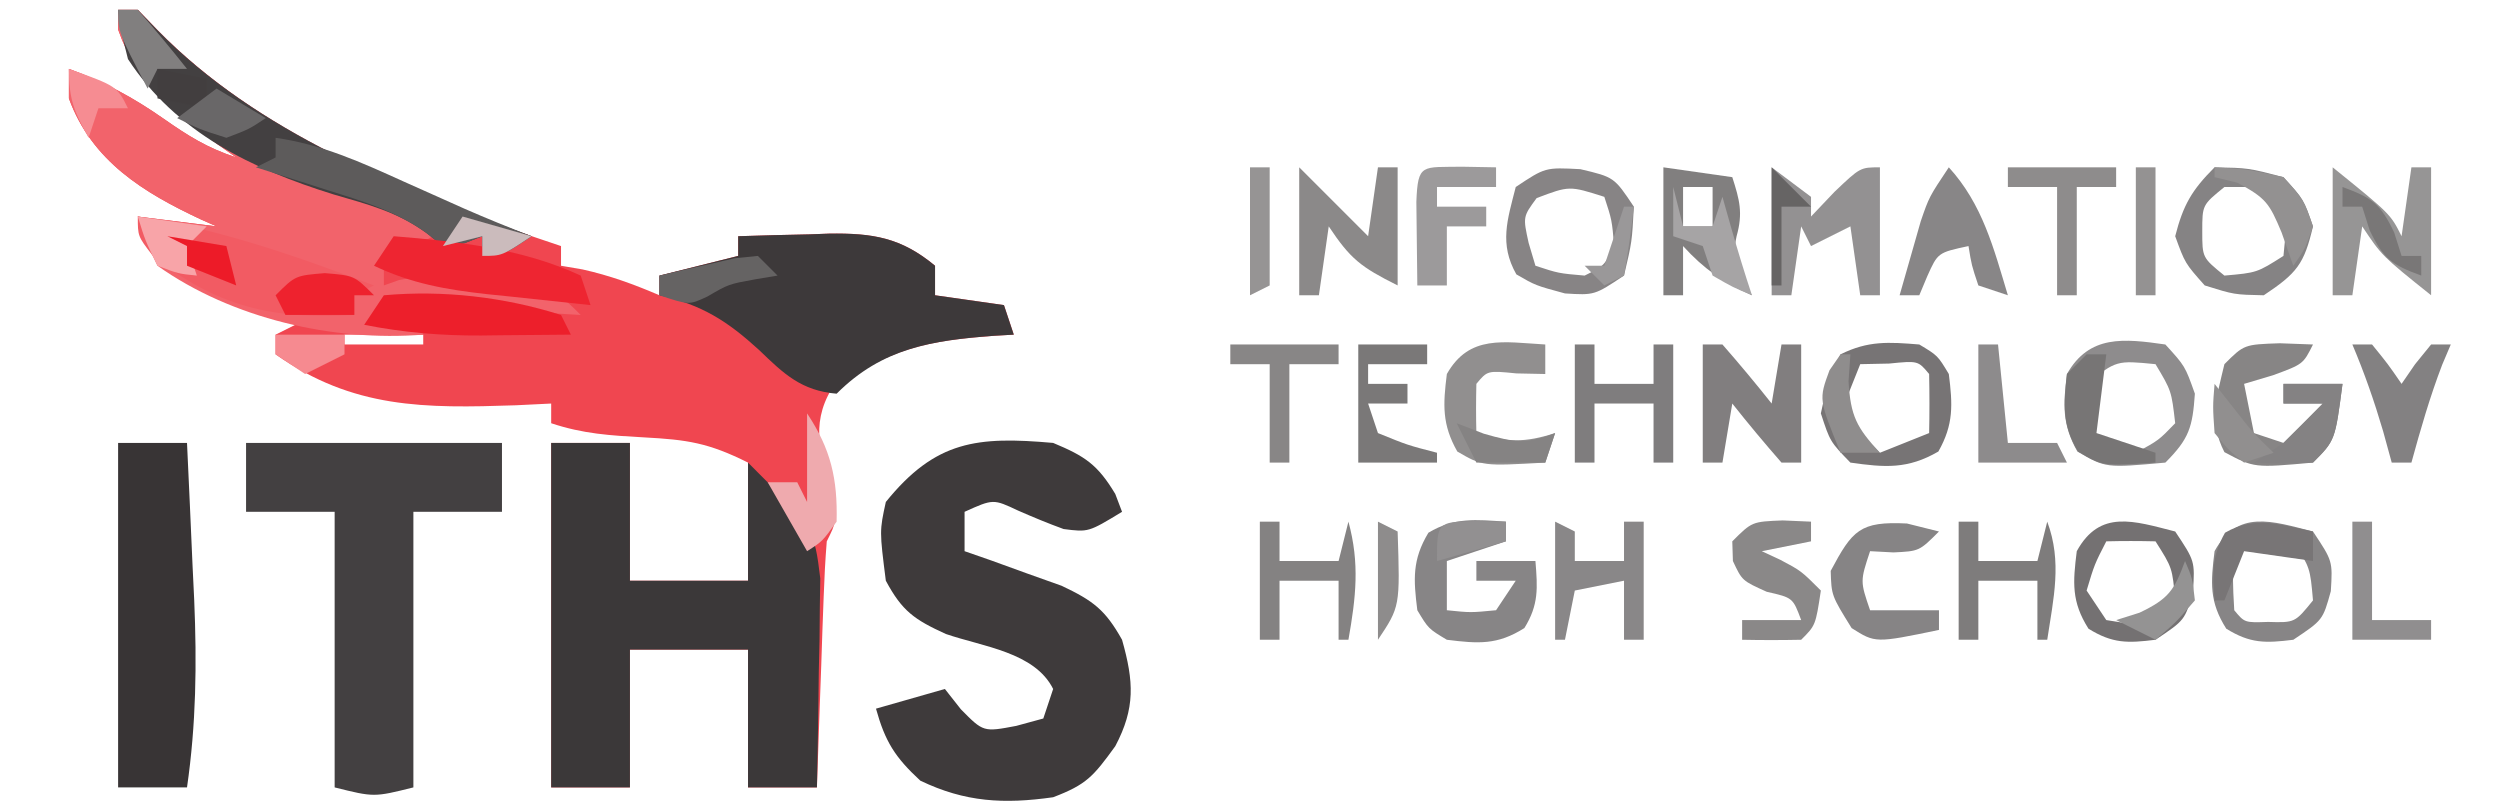 <?xml version="1.0" encoding="UTF-8"?>
<svg version="1.1" xmlns="http://www.w3.org/2000/svg" width="254" height="82">
<path d="M0 0 C0.66 0 1.32 0 2 0 C2.99 1.021 2.99 1.021 4 2.062 C14.796 13.107 30.584 19.195 45 24 C45 24.66 45 25.32 45 26 C45.722 26.124 46.444 26.247 47.188 26.375 C49.957 26.99 52.397 27.884 55 29 C55 28.34 55 27.68 55 27 C57.64 26.34 60.28 25.68 63 25 C63 24.34 63 23.68 63 23 C65.397 22.919 67.79 22.859 70.188 22.812 C70.861 22.787 71.535 22.762 72.229 22.736 C76.658 22.672 79.556 23.131 83 26 C83 26.99 83 27.98 83 29 C85.31 29.33 87.62 29.66 90 30 C90.495 31.485 90.495 31.485 91 33 C90.348 33.037 89.695 33.075 89.023 33.113 C83.709 33.513 79.583 34.054 75 37 C74.175 37.495 73.35 37.99 72.5 38.5 C70.221 42.298 71.509 45.374 72.52 49.539 C73 52 73 52 72 54 C71.847 55.885 71.75 57.774 71.684 59.664 C71.642 60.786 71.6 61.907 71.557 63.062 C71.517 64.238 71.478 65.414 71.438 66.625 C71.394 67.808 71.351 68.992 71.307 70.211 C71.2 73.141 71.098 76.07 71 79 C68.69 79 66.38 79 64 79 C64 74.38 64 69.76 64 65 C60.04 65 56.08 65 52 65 C52 69.62 52 74.24 52 79 C49.36 79 46.72 79 44 79 C44 67.45 44 55.9 44 44 C46.64 44 49.28 44 52 44 C52 48.62 52 53.24 52 58 C55.96 58 59.92 58 64 58 C64 54.04 64 50.08 64 46 C59.977 43.989 57.833 43.673 53.438 43.438 C50.006 43.247 47.265 43.088 44 42 C44 41.34 44 40.68 44 40 C42.817 40.058 41.633 40.116 40.414 40.176 C31.16 40.489 23.884 40.546 16 35 C16 34.34 16 33.68 16 33 C16.99 32.505 16.99 32.505 18 32 C17.325 31.734 16.649 31.469 15.953 31.195 C15.061 30.842 14.169 30.489 13.25 30.125 C12.368 29.777 11.487 29.429 10.578 29.07 C4.201 26.423 4.201 26.423 2.75 23.375 C2.502 22.591 2.255 21.808 2 21 C4.64 21.33 7.28 21.66 10 22 C9.481 21.769 8.961 21.539 8.426 21.301 C2.574 18.564 -2.664 15.37 -5 9 C-5 8.01 -5 7.02 -5 6 C-1.426 7.307 1.51 8.884 4.625 11.062 C7.172 12.84 9.032 14.011 12 15 C11.078 14.346 11.078 14.346 10.137 13.68 C5.486 10.253 1.969 7.644 0 2 C0 1.34 0 0.68 0 0 Z M23 33 C23 33.33 23 33.66 23 34 C25.64 34 28.28 34 31 34 C31 33.67 31 33.34 31 33 C28.36 33 25.72 33 23 33 Z " fill="#F04650" transform="translate(12,1)"/>
<path d="M0 0 C2.64 0 5.28 0 8 0 C8 4.62 8 9.24 8 14 C11.96 14 15.92 14 20 14 C20 10.04 20 6.08 20 2 C26.72 8.72 26.72 8.72 27.341 13.771 C27.325 14.75 27.309 15.729 27.293 16.738 C27.283 17.805 27.274 18.872 27.264 19.971 C27.239 21.073 27.213 22.176 27.188 23.312 C27.167 24.996 27.167 24.996 27.146 26.713 C27.111 29.476 27.062 32.238 27 35 C24.69 35 22.38 35 20 35 C20 30.38 20 25.76 20 21 C16.04 21 12.08 21 8 21 C8 25.62 8 30.24 8 35 C5.36 35 2.72 35 0 35 C0 23.45 0 11.9 0 0 Z " fill="#3B3839" transform="translate(56,45)"/>
<path d="M0 0 C0.66 0 1.32 0 2 0 C2.99 1.021 2.99 1.021 4 2.062 C14.177 12.474 28.543 18.101 42 23 C39 25 39 25 37 25 C37 24.34 37 23.68 37 23 C36.361 23.186 35.721 23.371 35.062 23.562 C34.382 23.707 33.701 23.851 33 24 C32.67 23.67 32.34 23.34 32 23 C29.463 24.355 29.463 24.355 27 26 C27 26.66 27 27.32 27 28 C27.513 27.818 28.026 27.636 28.555 27.449 C31.9 26.835 34.766 27.325 38.125 27.812 C39.365 27.984 40.605 28.155 41.883 28.332 C45 29 45 29 47 31 C41.39 30.67 35.78 30.34 30 30 C30.495 31.485 30.495 31.485 31 33 C21.842 33.733 11.545 31.358 4 26 C2.688 23.312 2.688 23.312 2 21 C4.64 21.33 7.28 21.66 10 22 C9.481 21.769 8.961 21.539 8.426 21.301 C2.574 18.564 -2.664 15.37 -5 9 C-5 8.01 -5 7.02 -5 6 C-1.426 7.307 1.51 8.884 4.625 11.062 C7.172 12.84 9.032 14.011 12 15 C11.078 14.346 11.078 14.346 10.137 13.68 C5.486 10.253 1.969 7.644 0 2 C0 1.34 0 0.68 0 0 Z " fill="#F2636B" transform="translate(12,1)"/>
<path d="M0 0 C3.24 1.35 4.52 2.2 6.312 5.188 C6.539 5.786 6.766 6.384 7 7 C3.582 9.075 3.582 9.075 1.062 8.75 C-0.501 8.181 -2.039 7.544 -3.562 6.875 C-6.087 5.685 -6.087 5.685 -9 7 C-9 8.32 -9 9.64 -9 11 C-8.096 11.315 -7.193 11.629 -6.262 11.953 C-5.082 12.381 -3.903 12.809 -2.688 13.25 C-0.93 13.876 -0.93 13.876 0.863 14.516 C4.071 16.034 5.292 16.952 7 20 C8.201 24.242 8.359 26.946 6.312 30.812 C4.067 33.908 3.389 34.707 0 36 C-4.989 36.708 -8.94 36.511 -13.5 34.312 C-16.071 31.935 -17.072 30.342 -18 27 C-15.69 26.34 -13.38 25.68 -11 25 C-10.464 25.681 -9.928 26.361 -9.375 27.062 C-7.088 29.383 -7.088 29.383 -3.75 28.75 C-2.842 28.503 -1.935 28.255 -1 28 C-0.67 27.01 -0.34 26.02 0 25 C-1.871 21.259 -7.116 20.714 -10.898 19.414 C-14.119 17.946 -15.347 17.08 -17 14 C-17.642 8.943 -17.642 8.943 -17 6 C-11.935 -0.265 -7.688 -0.678 0 0 Z " fill="#3E3A3B" transform="translate(107,45)"/>
<path d="M0 0 C8.58 0 17.16 0 26 0 C26 2.31 26 4.62 26 7 C23.03 7 20.06 7 17 7 C17 16.24 17 25.48 17 35 C13 36 13 36 9 35 C9 25.76 9 16.52 9 7 C6.03 7 3.06 7 0 7 C0 4.69 0 2.38 0 0 Z " fill="#434041" transform="translate(25,45)"/>
<path d="M0 0 C2.397 -0.081 4.79 -0.141 7.188 -0.188 C7.861 -0.213 8.535 -0.238 9.229 -0.264 C13.658 -0.328 16.556 0.131 20 3 C20 3.99 20 4.98 20 6 C22.31 6.33 24.62 6.66 27 7 C27.495 8.485 27.495 8.485 28 10 C27.348 10.037 26.695 10.075 26.023 10.113 C19.714 10.588 14.661 11.339 10 16 C6.418 15.695 4.643 13.994 2.125 11.562 C-1.087 8.627 -3.672 6.974 -8 6 C-8 5.34 -8 4.68 -8 4 C-5.36 3.34 -2.72 2.68 0 2 C0 1.34 0 0.68 0 0 Z " fill="#3D393A" transform="translate(75,24)"/>
<path d="M0 0 C2.31 0 4.62 0 7 0 C7.199 4.145 7.382 8.291 7.562 12.438 C7.619 13.602 7.675 14.767 7.732 15.967 C8.007 22.455 7.928 28.57 7 35 C4.69 35 2.38 35 0 35 C0 23.45 0 11.9 0 0 Z " fill="#383435" transform="translate(12,45)"/>
<path d="M0 0 C0.66 0 1.32 0 2 0 C2.99 1.021 2.99 1.021 4 2.062 C14.177 12.474 28.543 18.101 42 23 C39 25 39 25 37 25 C37 24.34 37 23.68 37 23 C36.134 23.34 36.134 23.34 35.25 23.688 C34.508 23.791 33.765 23.894 33 24 C32.161 23.337 32.161 23.337 31.305 22.66 C28.319 20.509 25.403 19.779 21.875 18.75 C13.619 16.182 5.873 12.466 1 5 C0.312 2.25 0.312 2.25 0 0 Z " fill="#434041" transform="translate(12,1)"/>
<path d="M0 0 C8.39 1.295 16.089 4.013 24 7 C23.01 7.495 23.01 7.495 22 8 C22 8.66 22 9.32 22 10 C13.858 10.517 7.815 9.163 1.438 3.875 C0 2 0 2 0 0 Z " fill="#F25B63" transform="translate(14,22)"/>
<path d="M0 0 C4.717 0.673 8.7 2.49 13 4.438 C14.396 5.062 15.791 5.686 17.188 6.309 C17.841 6.601 18.495 6.894 19.168 7.195 C21.424 8.186 23.703 9.107 26 10 C23 12 23 12 21 12 C21 11.34 21 10.68 21 10 C20.134 10.34 20.134 10.34 19.25 10.688 C18.508 10.791 17.765 10.894 17 11 C16.453 10.567 15.907 10.134 15.344 9.688 C12.232 7.447 8.869 6.445 5.25 5.312 C4.553 5.088 3.855 4.863 3.137 4.631 C1.427 4.08 -0.286 3.539 -2 3 C-1.34 2.67 -0.68 2.34 0 2 C0 1.34 0 0.68 0 0 Z " fill="#5D5B5B" transform="translate(28,14)"/>
<path d="M0 0 C6.454 0.52 13.063 1.243 19 4 C19.33 4.99 19.66 5.98 20 7 C17.27 6.717 14.541 6.424 11.812 6.125 C11.044 6.046 10.275 5.968 9.482 5.887 C5.342 5.425 1.808 4.816 -2 3 C-1.34 2.01 -0.68 1.02 0 0 Z " fill="#EE2531" transform="translate(40,24)"/>
<path d="M0 0 C1.32 0.99 2.64 1.98 4 3 C4 3.66 4 4.32 4 5 C4.784 4.175 5.567 3.35 6.375 2.5 C9 0 9 0 11 0 C11 4.29 11 8.58 11 13 C10.34 13 9.68 13 9 13 C8.67 10.69 8.34 8.38 8 6 C6.02 6.99 6.02 6.99 4 8 C3.67 7.34 3.34 6.68 3 6 C2.67 8.31 2.34 10.62 2 13 C1.34 13 0.68 13 0 13 C0 8.71 0 4.42 0 0 Z " fill="#939192" transform="translate(180,17)"/>
<path d="M0 0 C3.438 0.062 3.438 0.062 7 1 C9.062 3.25 9.062 3.25 10 6 C9.104 9.853 8.348 10.768 5 13 C2 12.938 2 12.938 -1 12 C-3 9.75 -3 9.75 -4 7 C-3.188 3.826 -2.318 2.318 0 0 Z M1 2 C-1.249 3.827 -1.249 3.827 -1.25 6.5 C-1.249 9.173 -1.249 9.173 1 11 C4.307 10.71 4.307 10.71 7 9 C7.25 6.542 7.25 6.542 7 4 C6.34 3.34 5.68 2.68 5 2 C3.68 2 2.36 2 1 2 Z " fill="#858384" transform="translate(225,17)"/>
<path d="M0 0 C3.438 0.812 3.438 0.812 5.438 3.812 C5.25 7.375 5.25 7.375 4.438 10.812 C1.438 12.812 1.438 12.812 -1.562 12.625 C-4.562 11.812 -4.562 11.812 -6.5 10.688 C-8.259 7.583 -7.412 5.149 -6.562 1.812 C-3.562 -0.188 -3.562 -0.188 0 0 Z M-4.438 2.938 C-5.837 4.837 -5.837 4.837 -5.25 7.5 C-5.023 8.263 -4.796 9.026 -4.562 9.812 C-2.217 10.582 -2.217 10.582 0.438 10.812 C2.438 9.812 2.438 9.812 3.438 7.812 C3.207 5.158 3.207 5.158 2.438 2.812 C-1.112 1.678 -1.112 1.678 -4.438 2.938 Z " fill="#878485" transform="translate(160.562,17.188)"/>
<path d="M0 0 C1.671 0.062 1.671 0.062 3.375 0.125 C2.375 2.125 2.375 2.125 -0.688 3.25 C-2.142 3.683 -2.142 3.683 -3.625 4.125 C-3.295 5.775 -2.965 7.425 -2.625 9.125 C-1.635 9.455 -0.645 9.785 0.375 10.125 C1.695 8.805 3.015 7.485 4.375 6.125 C3.055 6.125 1.735 6.125 0.375 6.125 C0.375 5.465 0.375 4.805 0.375 4.125 C2.355 4.125 4.335 4.125 6.375 4.125 C5.625 9.875 5.625 9.875 3.375 12.125 C-2.602 12.668 -2.602 12.668 -5.625 11.062 C-7.241 7.931 -6.412 5.453 -5.625 2.125 C-3.625 0.125 -3.625 0.125 0 0 Z " fill="#878585" transform="translate(231.625,34.875)"/>
<path d="M0 0 C5.875 4.75 5.875 4.75 7 7 C7.33 4.69 7.66 2.38 8 0 C8.66 0 9.32 0 10 0 C10 4.29 10 8.58 10 13 C5 9 5 9 3 6 C2.67 8.31 2.34 10.62 2 13 C1.34 13 0.68 13 0 13 C0 8.71 0 4.42 0 0 Z " fill="#969595" transform="translate(237,17)"/>
<path d="M0 0 C0 0.66 0 1.32 0 2 C-1.98 2.66 -3.96 3.32 -6 4 C-6 5.65 -6 7.3 -6 9 C-3.584 9.25 -3.584 9.25 -1 9 C-0.34 8.01 0.32 7.02 1 6 C-0.32 6 -1.64 6 -3 6 C-3 5.34 -3 4.68 -3 4 C-1.02 4 0.96 4 3 4 C3.222 6.741 3.348 8.44 1.875 10.812 C-0.872 12.552 -2.818 12.398 -6 12 C-7.875 10.875 -7.875 10.875 -9 9 C-9.394 5.851 -9.529 3.881 -7.875 1.125 C-5.22 -0.468 -3.032 -0.202 0 0 Z " fill="#878586" transform="translate(153,53)"/>
<path d="M0 0 C2.333 2.333 4.667 4.667 7 7 C7.33 4.69 7.66 2.38 8 0 C8.66 0 9.32 0 10 0 C10 3.96 10 7.92 10 12 C6.233 10.117 5.206 9.309 3 6 C2.67 8.31 2.34 10.62 2 13 C1.34 13 0.68 13 0 13 C0 8.71 0 4.42 0 0 Z " fill="#8B8989" transform="translate(132,17)"/>
<path d="M0 0 C2 2.188 2 2.188 3 5 C2.763 8.401 2.43 9.57 0 12 C-6.052 12.55 -6.052 12.55 -8.938 10.875 C-10.504 8.11 -10.39 6.118 -10 3 C-7.726 -1.013 -4.203 -0.6 0 0 Z M-8 4 C-8.167 6.584 -8.167 6.584 -8 9 C-5.734 10.29 -5.734 10.29 -3 11 C-0.675 9.736 -0.675 9.736 1 8 C0.621 4.709 0.621 4.709 -1 2 C-4.961 1.609 -4.961 1.609 -8 4 Z " fill="#8E8C8D" transform="translate(220,35)"/>
<path d="M0 0 C2.31 0.33 4.62 0.66 7 1 C7.741 3.306 8.103 4.635 7.438 7 C6.863 9.625 7.638 10.757 9 13 C6.116 11.707 4.128 10.341 2 8 C2 9.65 2 11.3 2 13 C1.34 13 0.68 13 0 13 C0 8.71 0 4.42 0 0 Z M2 2 C2 3.32 2 4.64 2 6 C2.99 6 3.98 6 5 6 C5 4.68 5 3.36 5 2 C4.01 2 3.02 2 2 2 Z " fill="#817F7F" transform="translate(169,17)"/>
<path d="M0 0 C0.66 0 1.32 0 2 0 C3.714 1.959 5.384 3.959 7 6 C7.33 4.02 7.66 2.04 8 0 C8.66 0 9.32 0 10 0 C10 3.96 10 7.92 10 12 C9.34 12 8.68 12 8 12 C6.286 10.041 4.616 8.041 3 6 C2.67 7.98 2.34 9.96 2 12 C1.34 12 0.68 12 0 12 C0 8.04 0 4.08 0 0 Z " fill="#817E7F" transform="translate(173,35)"/>
<path d="M0 0 C1.875 1.125 1.875 1.125 3 3 C3.39 6.118 3.504 8.11 1.938 10.875 C-1.176 12.683 -3.493 12.501 -7 12 C-9.062 9.875 -9.062 9.875 -10 7 C-9.312 3.75 -9.312 3.75 -8 1 C-5.201 -0.399 -3.095 -0.253 0 0 Z M-6 2 C-6.66 3.65 -7.32 5.3 -8 7 C-6.68 8.32 -5.36 9.64 -4 11 C-2.35 10.34 -0.7 9.68 1 9 C1.043 7 1.041 5 1 3 C-0.125 1.644 -0.125 1.644 -3.062 1.938 C-4.032 1.958 -5.001 1.979 -6 2 Z " fill="#777475" transform="translate(195,35)"/>
<path d="M0 0 C2 3 2 3 1.812 6.062 C1 9 1 9 -2 11 C-4.831 11.354 -6.368 11.392 -8.812 9.875 C-10.552 7.128 -10.398 5.182 -10 2 C-7.656 -2.275 -4.201 -1.069 0 0 Z M-8 2 C-8.167 5 -8.167 5 -8 8 C-6.947 9.27 -6.947 9.27 -4.562 9.188 C-1.833 9.268 -1.833 9.268 0 7 C-0.29 3.693 -0.29 3.693 -2 1 C-5.289 0.594 -5.289 0.594 -8 2 Z " fill="#878586" transform="translate(235,54)"/>
<path d="M0 0 C0.66 0 1.32 0 2 0 C2 1.32 2 2.64 2 4 C3.98 4 5.96 4 8 4 C8 2.68 8 1.36 8 0 C8.66 0 9.32 0 10 0 C10 3.96 10 7.92 10 12 C9.34 12 8.68 12 8 12 C8 10.02 8 8.04 8 6 C6.02 6 4.04 6 2 6 C2 7.98 2 9.96 2 12 C1.34 12 0.68 12 0 12 C0 8.04 0 4.08 0 0 Z " fill="#7F7D7E" transform="translate(160,35)"/>
<path d="M0 0 C2 3 2 3 1.812 6.062 C1 9 1 9 -2 11 C-4.831 11.354 -6.368 11.392 -8.812 9.875 C-10.552 7.128 -10.398 5.182 -10 2 C-7.656 -2.275 -4.201 -1.069 0 0 Z M-7 1 C-8.198 3.329 -8.198 3.329 -9 6 C-8.01 7.485 -8.01 7.485 -7 9 C-4.5 9.417 -4.5 9.417 -2 9 C-1.34 8.34 -0.68 7.68 0 7 C-0.29 3.693 -0.29 3.693 -2 1 C-3.666 0.959 -5.334 0.957 -7 1 Z " fill="#747172" transform="translate(221,54)"/>
<path d="M0 0 C0.99 0.495 0.99 0.495 2 1 C2 1.99 2 2.98 2 4 C3.65 4 5.3 4 7 4 C7 2.68 7 1.36 7 0 C7.66 0 8.32 0 9 0 C9 3.96 9 7.92 9 12 C8.34 12 7.68 12 7 12 C7 10.02 7 8.04 7 6 C5.35 6.33 3.7 6.66 2 7 C1.67 8.65 1.34 10.3 1 12 C0.67 12 0.34 12 0 12 C0 8.04 0 4.08 0 0 Z " fill="#898788" transform="translate(158,53)"/>
<path d="M0 0 C6.046 -0.54 12.196 0.167 18 2 C18.33 2.66 18.66 3.32 19 4 C16.625 4.027 14.25 4.047 11.875 4.062 C10.877 4.075 10.877 4.075 9.859 4.088 C5.793 4.108 1.988 3.789 -2 3 C-1.34 2.01 -0.68 1.02 0 0 Z " fill="#ED1F2B" transform="translate(39,30)"/>
<path d="M0 0 C0.949 0.041 1.897 0.083 2.875 0.125 C2.875 0.785 2.875 1.445 2.875 2.125 C1.225 2.455 -0.425 2.785 -2.125 3.125 C-1.506 3.414 -0.887 3.703 -0.25 4 C1.875 5.125 1.875 5.125 3.875 7.125 C3.339 10.661 3.339 10.661 1.875 12.125 C-0.125 12.166 -2.125 12.168 -4.125 12.125 C-4.125 11.465 -4.125 10.805 -4.125 10.125 C-2.145 10.125 -0.165 10.125 1.875 10.125 C1.029 7.853 1.029 7.853 -1.625 7.25 C-4.125 6.125 -4.125 6.125 -5.062 4.125 C-5.083 3.465 -5.104 2.805 -5.125 2.125 C-3.125 0.125 -3.125 0.125 0 0 Z " fill="#8A8888" transform="translate(181.125,52.875)"/>
<path d="M0 0 C3.429 3.756 4.564 8.235 6 13 C5.01 12.67 4.02 12.34 3 12 C2.312 9.938 2.312 9.938 2 8 C-1.113 8.669 -1.113 8.669 -2.188 11.062 C-2.456 11.702 -2.724 12.341 -3 13 C-3.66 13 -4.32 13 -5 13 C-4.548 11.394 -4.088 9.79 -3.625 8.188 C-3.37 7.294 -3.115 6.401 -2.852 5.48 C-2 3 -2 3 0 0 Z M0 4 C1 6 1 6 1 6 Z " fill="#888687" transform="translate(198,17)"/>
<path d="M0 0 C0.66 0 1.32 0 2 0 C2 1.32 2 2.64 2 4 C3.98 4 5.96 4 8 4 C8.33 2.68 8.66 1.36 9 0 C10.161 4.256 9.762 7.684 9 12 C8.67 12 8.34 12 8 12 C8 10.02 8 8.04 8 6 C6.02 6 4.04 6 2 6 C2 7.98 2 9.96 2 12 C1.34 12 0.68 12 0 12 C0 8.04 0 4.08 0 0 Z " fill="#848282" transform="translate(128,53)"/>
<path d="M0 0 C0 0.99 0 1.98 0 3 C-0.969 2.979 -1.939 2.959 -2.938 2.938 C-5.875 2.644 -5.875 2.644 -7 4 C-7.041 5.666 -7.043 7.334 -7 9 C-3.947 9.981 -2.053 9.981 1 9 C0.67 9.99 0.34 10.98 0 12 C-6.378 12.361 -6.378 12.361 -8.938 10.875 C-10.504 8.11 -10.39 6.118 -10 3 C-7.711 -1.04 -4.22 -0.239 0 0 Z " fill="#918F8F" transform="translate(157,35)"/>
<path d="M0 0 C1.134 0.021 2.269 0.041 3.438 0.062 C3.438 0.723 3.438 1.383 3.438 2.062 C1.458 2.062 -0.522 2.062 -2.562 2.062 C-2.562 2.723 -2.562 3.382 -2.562 4.062 C-0.912 4.062 0.738 4.062 2.438 4.062 C2.438 4.723 2.438 5.383 2.438 6.062 C1.117 6.062 -0.203 6.062 -1.562 6.062 C-1.562 8.043 -1.562 10.023 -1.562 12.062 C-2.553 12.062 -3.542 12.062 -4.562 12.062 C-4.589 10.25 -4.609 8.438 -4.625 6.625 C-4.637 5.616 -4.648 4.606 -4.66 3.566 C-4.506 -0.381 -4.099 0.072 0 0 Z " fill="#9C9A9B" transform="translate(148.562,16.938)"/>
<path d="M0 0 C0.66 0 1.32 0 2 0 C2 1.32 2 2.64 2 4 C3.98 4 5.96 4 8 4 C8.33 2.68 8.66 1.36 9 0 C10.532 4.084 9.631 7.795 9 12 C8.67 12 8.34 12 8 12 C8 10.02 8 8.04 8 6 C6.02 6 4.04 6 2 6 C2 7.98 2 9.96 2 12 C1.34 12 0.68 12 0 12 C0 8.04 0 4.08 0 0 Z " fill="#7E7C7C" transform="translate(199,53)"/>
<path d="M0 0 C1.073 0.268 2.145 0.536 3.25 0.812 C1.25 2.812 1.25 2.812 -1.375 2.938 C-2.159 2.896 -2.942 2.855 -3.75 2.812 C-4.761 5.862 -4.761 5.862 -3.75 8.812 C-1.44 8.812 0.87 8.812 3.25 8.812 C3.25 9.473 3.25 10.133 3.25 10.812 C-3.211 12.154 -3.211 12.154 -5.625 10.625 C-7.676 7.32 -7.676 7.32 -7.75 4.812 C-5.545 0.678 -4.791 -0.24 0 0 Z " fill="#868485" transform="translate(193.75,53.188)"/>
<path d="M0 0 C2.31 0 4.62 0 7 0 C7 0.66 7 1.32 7 2 C5.02 2 3.04 2 1 2 C1 2.66 1 3.32 1 4 C2.32 4 3.64 4 5 4 C5 4.66 5 5.32 5 6 C3.68 6 2.36 6 1 6 C1.33 6.99 1.66 7.98 2 9 C5.008 10.225 5.008 10.225 8 11 C8 11.33 8 11.66 8 12 C5.36 12 2.72 12 0 12 C0 8.04 0 4.08 0 0 Z " fill="#7A7878" transform="translate(138,35)"/>
<path d="M0 0 C3.63 0 7.26 0 11 0 C11 0.66 11 1.32 11 2 C9.68 2 8.36 2 7 2 C7 5.63 7 9.26 7 13 C6.34 13 5.68 13 5 13 C5 9.37 5 5.74 5 2 C3.35 2 1.7 2 0 2 C0 1.34 0 0.68 0 0 Z " fill="#8E8C8C" transform="translate(204,17)"/>
<path d="M0 0 C3.63 0 7.26 0 11 0 C11 0.66 11 1.32 11 2 C9.35 2 7.7 2 6 2 C6 5.3 6 8.6 6 12 C5.34 12 4.68 12 4 12 C4 8.7 4 5.4 4 2 C2.68 2 1.36 2 0 2 C0 1.34 0 0.68 0 0 Z " fill="#888686" transform="translate(125,35)"/>
<path d="M0 0 C0.66 0 1.32 0 2 0 C3.625 2 3.625 2 5 4 C5.454 3.34 5.907 2.68 6.375 2 C6.911 1.34 7.447 0.68 8 0 C8.66 0 9.32 0 10 0 C9.567 1.021 9.567 1.021 9.125 2.062 C7.874 5.329 6.926 8.628 6 12 C5.34 12 4.68 12 4 12 C3.567 10.422 3.567 10.422 3.125 8.812 C2.228 5.772 1.236 2.913 0 0 Z " fill="#838182" transform="translate(239,35)"/>
<path d="M0 0 C0.66 0 1.32 0 2 0 C2 3.3 2 6.6 2 10 C3.98 10 5.96 10 8 10 C8 10.66 8 11.32 8 12 C5.36 12 2.72 12 0 12 C0 8.04 0 4.08 0 0 Z " fill="#908E8F" transform="translate(239,53)"/>
<path d="M0 0 C0.66 0 1.32 0 2 0 C2.33 3.3 2.66 6.6 3 10 C4.65 10 6.3 10 8 10 C8.33 10.66 8.66 11.32 9 12 C6.03 12 3.06 12 0 12 C0 8.04 0 4.08 0 0 Z " fill="#8D8B8C" transform="translate(201,35)"/>
<path d="M0 0 C1.98 0 3.96 0 6 0 C5.25 5.75 5.25 5.75 3 8 C-0.125 8.125 -0.125 8.125 -3 8 C-2.01 7.34 -1.02 6.68 0 6 C1.353 4.686 2.689 3.356 4 2 C2.68 2 1.36 2 0 2 C0 1.34 0 0.68 0 0 Z " fill="#848283" transform="translate(232,39)"/>
<path d="M0 0 C2.418 3.628 3.109 6.654 3 11 C1.562 13 1.562 13 0 14 C-1.98 10.535 -1.98 10.535 -4 7 C-3.01 7 -2.02 7 -1 7 C-0.67 7.66 -0.34 8.32 0 9 C0 6.03 0 3.06 0 0 Z " fill="#EFAAAE" transform="translate(82,42)"/>
<path d="M0 0 C0.66 0 1.32 0 2 0 C1.67 2.64 1.34 5.28 1 8 C2.98 8.66 4.96 9.32 7 10 C7 10.33 7 10.66 7 11 C1.6 11.36 1.6 11.36 -0.875 9.875 C-2.505 7.158 -2.33 5.103 -2 2 C-1.34 1.34 -0.68 0.68 0 0 Z " fill="#777575" transform="translate(212,36)"/>
<path d="M0 0 C3 0.25 3 0.25 5 2.25 C4.34 2.25 3.68 2.25 3 2.25 C3 2.91 3 3.57 3 4.25 C0.69 4.25 -1.62 4.25 -4 4.25 C-4.33 3.59 -4.66 2.93 -5 2.25 C-3 0.25 -3 0.25 0 0 Z " fill="#EE222E" transform="translate(33,27.75)"/>
<path d="M0 0 C3.312 0.188 3.312 0.188 7 1 C9.062 3.312 9.062 3.312 10 6 C9.188 8.312 9.188 8.312 8 10 C7.412 8.329 7.412 8.329 6.812 6.625 C5.575 3.68 5.264 3.141 2.312 1.562 C1.168 1.284 1.168 1.284 0 1 C0 0.67 0 0.34 0 0 Z " fill="#939191" transform="translate(225,17)"/>
<path d="M0 0 C0.33 1.32 0.66 2.64 1 4 C1.99 4 2.98 4 4 4 C4.33 3.01 4.66 2.02 5 1 C5.309 2.093 5.619 3.186 5.938 4.312 C6.583 6.554 7.262 8.787 8 11 C6.062 10.188 6.062 10.188 4 9 C3.67 8.01 3.34 7.02 3 6 C2.01 5.67 1.02 5.34 0 5 C0 3.35 0 1.7 0 0 Z " fill="#A6A4A5" transform="translate(170,19)"/>
<path d="M0 0 C0.66 0 1.32 0 2 0 C2 4.29 2 8.58 2 13 C1.34 13 0.68 13 0 13 C0 8.71 0 4.42 0 0 Z " fill="#949292" transform="translate(217,17)"/>
<path d="M0 0 C0 0.99 0 1.98 0 3 C-2.31 2.67 -4.62 2.34 -7 2 C-7.66 3.65 -8.32 5.3 -9 7 C-9.33 7 -9.66 7 -10 7 C-10.221 4.273 -10.304 2.536 -8.938 0.125 C-5.884 -1.648 -3.336 -0.692 0 0 Z " fill="#787576" transform="translate(235,54)"/>
<path d="M0 0 C0.66 0 1.32 0 2 0 C2 3.96 2 7.92 2 12 C1.01 12.495 1.01 12.495 0 13 C0 8.71 0 4.42 0 0 Z " fill="#969494" transform="translate(127,17)"/>
<path d="M0 0 C0.66 0.66 1.32 1.32 2 2 C1.258 2.124 0.515 2.248 -0.25 2.375 C-2.975 2.869 -2.975 2.869 -5.125 4.125 C-7 5 -7 5 -10 4 C-10 3.34 -10 2.68 -10 2 C-8.378 1.611 -6.752 1.239 -5.125 0.875 C-4.22 0.666 -3.315 0.457 -2.383 0.242 C-1.203 0.122 -1.203 0.122 0 0 Z " fill="#656363" transform="translate(77,26)"/>
<path d="M0 0 C0.33 0 0.66 0 1 0 C0.938 0.907 0.876 1.815 0.812 2.75 C1.017 6.29 1.646 7.449 4 10 C2.68 10 1.36 10 0 10 C-2.215 4.585 -2.215 4.585 -1.125 1.625 C-0.754 1.089 -0.383 0.552 0 0 Z " fill="#8F8D8D" transform="translate(187,36)"/>
<path d="M0 0 C0.66 0 1.32 0 2 0 C3.714 1.959 5.384 3.959 7 6 C6.01 6 5.02 6 4 6 C3.67 6.66 3.34 7.32 3 8 C0 2.25 0 2.25 0 0 Z " fill="#817F7F" transform="translate(12,1)"/>
<path d="M0 0 C2.993 1.098 3.846 1.677 5.25 4.625 C5.497 5.409 5.745 6.192 6 7 C6.66 7 7.32 7 8 7 C8 7.66 8 8.32 8 9 C5.007 7.902 4.154 7.323 2.75 4.375 C2.502 3.591 2.255 2.808 2 2 C1.34 2 0.68 2 0 2 C0 1.34 0 0.68 0 0 Z " fill="#797777" transform="translate(238,19)"/>
<path d="M0 0 C0.99 0.495 0.99 0.495 2 1 C2.25 8.625 2.25 8.625 0 12 C0 8.04 0 4.08 0 0 Z " fill="#8E8C8C" transform="translate(140,53)"/>
<path d="M0 0 C0.907 0.351 1.815 0.701 2.75 1.062 C5.878 1.965 7.052 2.134 10 1 C9.67 1.99 9.34 2.98 9 4 C6.69 4 4.38 4 2 4 C1.34 2.68 0.68 1.36 0 0 Z " fill="#858383" transform="translate(148,43)"/>
<path d="M0 0 C2.31 0.33 4.62 0.66 7 1 C6.34 1.66 5.68 2.32 5 3 C5.33 3.99 5.66 4.98 6 6 C4.125 5.812 4.125 5.812 2 5 C0.75 2.438 0.75 2.438 0 0 Z " fill="#F8A4A8" transform="translate(14,22)"/>
<path d="M0 0 C4.875 1.75 4.875 1.75 6 4 C5.01 4 4.02 4 3 4 C2.67 4.99 2.34 5.98 2 7 C0.539 4.353 0 3.106 0 0 Z " fill="#F68C92" transform="translate(7,7)"/>
<path d="M0 0 C2.475 0.495 2.475 0.495 5 1 C5 1.99 5 2.98 5 4 C3.35 3.67 1.7 3.34 0 3 C0 2.01 0 1.02 0 0 Z " fill="#423E3F" transform="translate(16,7)"/>
<path d="M0 0 C2.31 0 4.62 0 7 0 C7 0.66 7 1.32 7 2 C5.02 2.99 5.02 2.99 3 4 C2.01 3.34 1.02 2.68 0 2 C0 1.34 0 0.68 0 0 Z " fill="#F68A90" transform="translate(28,34)"/>
<path d="M0 0 C2.97 0.495 2.97 0.495 6 1 C6.33 2.32 6.66 3.64 7 5 C4.525 4.01 4.525 4.01 2 3 C2 2.34 2 1.68 2 1 C1.34 0.67 0.68 0.34 0 0 Z " fill="#ED1B28" transform="translate(17,24)"/>
<path d="M0 0 C1.32 1.32 2.64 2.64 4 4 C3.01 4 2.02 4 1 4 C1 6.64 1 9.28 1 12 C0.67 12 0.34 12 0 12 C0 8.04 0 4.08 0 0 Z " fill="#666464" transform="translate(180,17)"/>
<path d="M0 0 C1.65 0.99 3.3 1.98 5 3 C3.312 4.125 3.312 4.125 1 5 C-1.75 4.125 -1.75 4.125 -4 3 C-2.68 2.01 -1.36 1.02 0 0 Z " fill="#696768" transform="translate(22,9)"/>
<path d="M0 0 C0.75 1.75 0.75 1.75 1 4 C-0.938 6.25 -0.938 6.25 -3 8 C-4.32 7.34 -5.64 6.68 -7 6 C-6.216 5.753 -5.433 5.505 -4.625 5.25 C-1.677 3.846 -1.098 2.993 0 0 Z " fill="#949393" transform="translate(222,57)"/>
<path d="M0 0 C1.454 0.031 1.454 0.031 2.938 0.062 C2.938 0.723 2.938 1.383 2.938 2.062 C0.627 2.723 -1.683 3.382 -4.062 4.062 C-4.062 0.083 -4.062 0.083 0 0 Z " fill="#929091" transform="translate(150.062,52.938)"/>
<path d="M0 0 C0.619 0.784 1.238 1.567 1.875 2.375 C3.899 4.968 3.899 4.968 6 7 C5.01 7.33 4.02 7.66 3 8 C1.5 6.812 1.5 6.812 0 5 C-0.188 2.312 -0.188 2.312 0 0 Z " fill="#918F8F" transform="translate(225,39)"/>
<path d="M0 0 C2.31 0.66 4.62 1.32 7 2 C4 4 4 4 2 4 C2 3.34 2 2.68 2 2 C0.68 2.33 -0.64 2.66 -2 3 C-1.34 2.01 -0.68 1.02 0 0 Z " fill="#CBBBBC" transform="translate(47,22)"/>
<path d="M0 0 C0.33 0 0.66 0 1 0 C0.744 2.343 0.407 4.678 0 7 C-0.99 7.495 -0.99 7.495 -2 8 C-2.66 7.34 -3.32 6.68 -4 6 C-3.34 6 -2.68 6 -2 6 C-1.34 4.02 -0.68 2.04 0 0 Z " fill="#9A9899" transform="translate(165,21)"/>
</svg>
